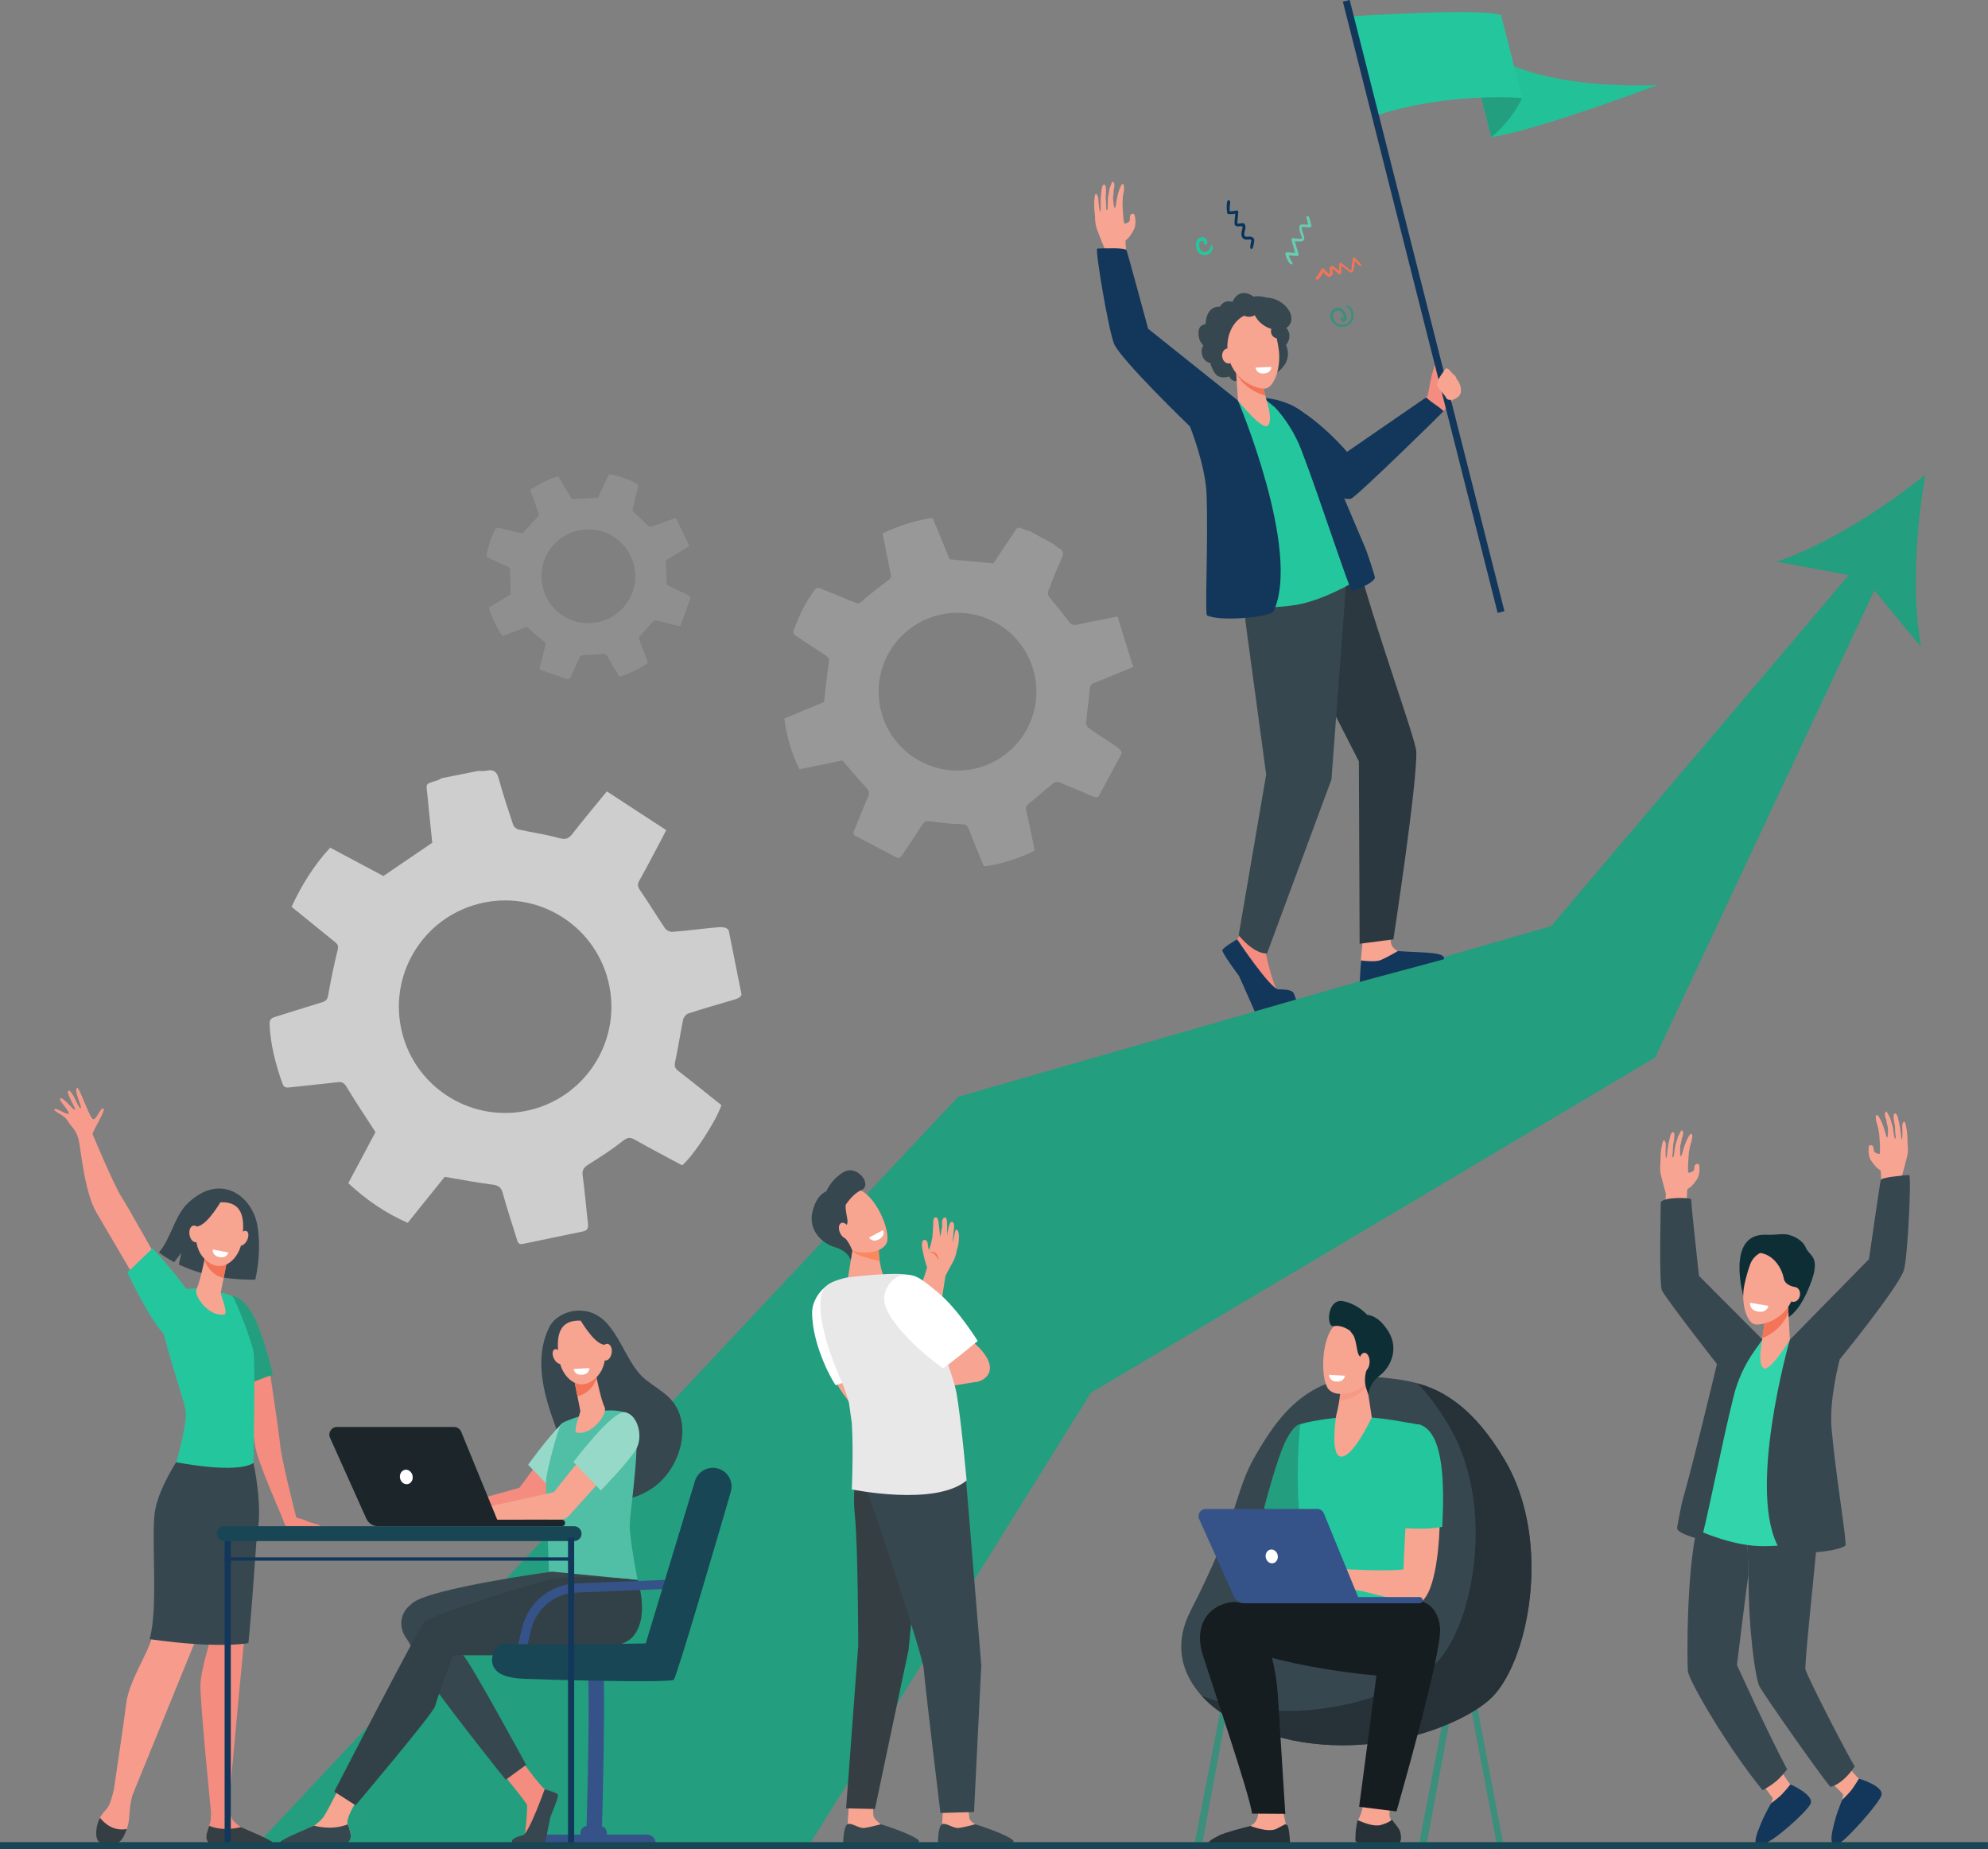 <svg width="1946" height="1810" viewBox="0 0 1946 1810" fill="none" xmlns="http://www.w3.org/2000/svg">
<rect x="0" y="0" width="1946" height="1810" fill="#808080" stroke="none"/>
<g clip-path="url(#clip0_2_590)">
<path d="M1884.77 464.42C1844.21 497.39 1786.58 533.98 1739.12 549.73L1809.63 563.01L1518.37 906.46L937.85 1073.53L250.86 1806.17L792.02 1805.98L1067.76 1363.28L1620.2 1035.06L1834.75 577.84L1880.46 633.17C1871.32 584.01 1875.51 515.87 1884.76 464.42H1884.77Z" fill="#239E7F"/>
<path d="M158.09 1240.02C158.09 1240.02 126.63 1183.62 118.97 1171.63C111.31 1159.64 91.37 1112 90.66 1110.12C89.95 1108.24 104.39 1085.7 101.17 1084.93C97.95 1084.16 94.38 1096.82 90.94 1095.3C87.5 1093.79 77.45 1063.32 75.49 1064.83C71.82 1067.66 80.91 1083.73 78.95 1084.75C76.99 1085.76 71.07 1067.06 67.23 1067.61C63.39 1068.16 74.53 1084.75 73.46 1086.21C72.39 1087.67 60.82 1072.05 58.73 1075.38C57.59 1077.19 69.37 1089.02 67.1 1090.13C64.84 1091.24 54.37 1083.6 53.26 1085.8C52.15 1088 62.95 1091.02 66.17 1096.96C69.4 1102.9 74.89 1105.47 77.18 1116.46C79.47 1127.45 82.87 1167.25 94.57 1187.11C106.26 1206.96 131.98 1250.91 131.98 1250.91L158.09 1240.02V1240.02Z" fill="#F79C8D"/>
<path d="M149.38 1221.74C149.38 1221.74 184.18 1259.25 189.36 1274.37C194.54 1289.49 184.32 1311.11 170.2 1312.06C156.09 1313 124.68 1245.48 124.68 1245.48L149.37 1221.74H149.38Z" fill="#24C79D"/>
<path d="M313.31 1493.31C310.78 1491.19 307.71 1492.15 298.92 1488.09C297.22 1487.3 292.74 1486.05 290.73 1485.65C290.35 1485.57 290.06 1485.29 289.96 1484.92C287.29 1474.81 275.58 1428.05 274.29 1414.57C272.98 1400.78 264.08 1342.33 262.73 1333.44C262.64 1332.84 262.04 1332.45 261.45 1332.61L235.9 1339.73C235.38 1339.88 235.06 1340.4 235.18 1340.94C236.76 1347.91 246.58 1391.65 249.46 1413.79C251.76 1431.44 278.05 1488.06 278.58 1491.68V1491.78C278.75 1492.87 279.69 1493.68 280.79 1493.68C287.28 1493.68 308.07 1493.68 309.26 1493.68C310.34 1493.68 314.1 1493.97 313.31 1493.31V1493.31Z" fill="#F48C7F"/>
<path d="M256.43 1308.21C242.84 1266.97 227.63 1268.73 227.63 1268.73L239.39 1355.43C247.78 1353.14 258.72 1348.03 267.1 1345.66C264.32 1332.62 259.78 1318.37 256.43 1308.22V1308.21Z" fill="#239E7F"/>
<path d="M252.21 1200.98C248.05 1173.86 223.51 1154.36 197.85 1167.52C192.08 1170.48 184.27 1176.48 180.28 1181.6C169.5 1195.43 166.75 1212.51 155.62 1225.94C159.71 1229.04 164.65 1232.29 170.54 1235.42L177.47 1226.18L175.08 1237.71C192.31 1245.95 216.64 1252.76 249.91 1252.56C254.09 1233.72 254.42 1215.44 252.2 1200.97L252.21 1200.98Z" fill="#37474F"/>
<path d="M260.21 1802.15C256.29 1799.26 253.13 1797.36 240.62 1791.29C239.8 1790.89 236.83 1789 235.76 1788.35C233.04 1786.69 230.32 1784.07 227.97 1781.45C225.73 1778.95 224.66 1770.93 224.16 1764.54C225.45 1750.26 246.13 1521.3 250.5 1496.52C255 1470.94 248.14 1431.91 248.14 1431.91L232.17 1425.89L201.85 1530.97L204.24 1610.95C204.24 1610.95 197.11 1634 196.21 1647.78C195.31 1661.56 206.51 1773.39 206.51 1773.39C206.51 1777.39 206.35 1781.01 205.91 1783.26C205.09 1787.44 200.51 1796.05 202.61 1799.99C204.71 1803.93 207.11 1804.91 207.11 1804.91L261.59 1805.79C264.56 1805.84 262.6 1803.92 260.2 1802.16L260.21 1802.15Z" fill="#F48C7F"/>
<path d="M177.53 1423.69C177.53 1423.69 158.61 1452.23 154.11 1475.84C149.61 1499.46 157.42 1572.04 148.75 1602.99C144.06 1619.74 126.28 1645.62 123.58 1667.27C120.88 1688.92 111.48 1751.4 111.48 1751.4C110.06 1757.96 107.83 1766.07 104.94 1769.85C103.17 1772.16 99.94 1775.08 97.81 1779.25C94.51 1785.75 96.33 1795.42 98.77 1800.74C100.02 1803.47 98.68 1803.47 101.53 1804.35C109.97 1806.96 118.94 1802.56 122.54 1794.47C124.55 1789.95 126.31 1783.91 126.66 1776.31C127.03 1768.25 128.3 1761.85 129.64 1757.11L190.11 1608.78L233.89 1480.77L245.1 1414.84L177.54 1423.7L177.53 1423.69Z" fill="#F79C8D"/>
<path d="M124.17 1790.2C111.08 1792.59 102.38 1784.92 97.84 1779.17C94.51 1785.68 92.89 1795.39 95.34 1800.73C97.49 1805.44 103.79 1805.3 108.75 1805.49C113.99 1805.69 118.05 1802.77 120.65 1798.19C121.86 1796.05 123.12 1793.39 124.17 1790.19V1790.2Z" fill="#353E43"/>
<path d="M235.76 1788.34C221.35 1792.04 210.7 1789.53 204.75 1787.12C203.21 1791.48 201.18 1796.96 202.26 1800.12C203.58 1803.99 205.47 1804.86 207.13 1804.9C220.29 1805.25 255.33 1805.72 265.37 1805.85C266.77 1805.87 267.54 1804.23 266.64 1803.15C264.15 1800.17 236.84 1789 235.77 1788.34H235.76Z" fill="#353E43"/>
<path d="M189.8 1609.06C190.93 1609.14 192.07 1609.21 193.21 1609.28C193.27 1609.28 193.33 1609.28 193.39 1609.29C194.51 1609.36 195.64 1609.42 196.77 1609.48C196.84 1609.48 196.91 1609.48 196.98 1609.49C198.11 1609.55 199.25 1609.6 200.39 1609.65C200.45 1609.65 200.51 1609.65 200.56 1609.65C201.72 1609.7 202.88 1609.74 204.04 1609.78C216.95 1610.2 232.9 1610.04 243.14 1608.3C248.36 1556.07 250.3 1508.4 252.23 1497.85C256.91 1472.26 248.15 1431.88 248.15 1431.88L243.97 1431.13L246.61 1416.18L176.36 1425.04C176.36 1425.04 156.69 1453.58 152.01 1477.19C147.33 1500.81 155.45 1573.39 146.44 1604.34C146.44 1604.34 166.5 1607.46 189.82 1609.05L189.8 1609.06Z" fill="#37474F"/>
<path d="M192.85 1261.32C192.85 1261.32 167.8 1259.72 157.89 1270.55C147.98 1281.37 179.87 1367 181.67 1380.78C183.47 1394.56 172.49 1431.19 172.49 1431.19C172.49 1431.19 231.33 1443.06 248.14 1431.9C248.14 1431.9 249.94 1332.83 248.14 1322.99C246.34 1313.15 231.32 1273.13 227.72 1269.19C224.12 1265.25 192.84 1261.32 192.84 1261.32H192.85Z" fill="#24C79D"/>
<path d="M201.18 1227.78C201.18 1227.78 201.05 1228.52 200.82 1229.78C199.7 1235.82 195.4 1255.84 192.5 1261.34C188.99 1267.99 204.52 1289.21 219.47 1286.62C223.92 1285.85 215.71 1267.13 216.1 1265.15C216.86 1261.35 217.88 1256.17 218.93 1250.86C219.52 1247.86 220.12 1244.83 220.68 1241.97C222.28 1233.86 223.58 1227.22 223.58 1227.22L201.18 1227.78V1227.78Z" fill="#F7A491"/>
<path d="M200.82 1229.78C201.05 1228.52 201.18 1227.78 201.18 1227.78L223.58 1227.22C223.58 1227.22 222.28 1233.85 220.68 1241.97C220.12 1244.81 219.53 1247.83 218.94 1250.81C215.48 1250.3 211.87 1248.61 208.25 1245.44C204.3 1241.98 201.71 1237.81 200.15 1233.36C200.43 1231.94 200.66 1230.72 200.83 1229.78H200.82Z" fill="#F47458"/>
<path d="M216.26 1176.75C216.26 1176.75 205.7 1175.53 199.09 1184.11C192.47 1192.69 185.34 1219.22 201.78 1233.64C218.22 1248.06 234.46 1231.74 236.87 1214.43C239.28 1197.12 240.21 1176.13 216.27 1176.76L216.26 1176.75Z" fill="#F7A491"/>
<path d="M241.73 1214.17C239.77 1217.99 236.47 1220.11 234.37 1218.9C232.27 1217.69 232.16 1213.61 234.12 1209.78C236.08 1205.96 239.38 1203.84 241.48 1205.05C243.58 1206.26 243.69 1210.34 241.73 1214.17Z" fill="#F7A491"/>
<path d="M217.44 1173.92C217.44 1173.92 203.34 1199.15 193.25 1200.31C183.16 1201.48 181.84 1214.88 181.84 1214.88C181.84 1214.88 185.45 1183.99 195.44 1178.04C205.43 1172.08 217.45 1173.92 217.45 1173.92H217.44Z" fill="#37474F"/>
<path d="M195.89 1206.65C196.71 1211.13 195.06 1215.24 192.2 1215.83C189.34 1216.42 186.36 1213.26 185.54 1208.78C184.72 1204.3 186.37 1200.19 189.23 1199.6C192.09 1199.01 195.07 1202.17 195.89 1206.65Z" fill="#F7A491"/>
<path d="M208.32 1222.92L223.58 1225.92C223.58 1225.92 222.09 1231.65 215.34 1230.52C207.11 1229.15 208.32 1222.92 208.32 1222.92V1222.92Z" fill="white"/>
<path d="M1465.62 1807.81L1471.88 1806.63L1444.68 1663.23L1438.42 1664.42L1465.62 1807.81Z" fill="#3C8F7C"/>
<path d="M1176.15 1808.36H1168.62L1196.68 1663.1L1202.93 1664.29L1176.15 1808.36Z" fill="#3C8F7C"/>
<path d="M1395.9 1808.36H1388.38L1416.43 1663.1L1422.68 1664.29L1395.9 1808.36Z" fill="#3C8F7C"/>
<path d="M1244.74 1808.36L1250.85 1808.44L1223.95 1663.75L1217.7 1664.94L1244.74 1808.36Z" fill="#184655"/>
<path d="M1353.05 1348.29C1386.46 1351.87 1429.7 1355.64 1473.11 1429.31C1520.55 1509.82 1495.58 1630.08 1458.13 1663.5C1420.69 1696.92 1298.39 1738.18 1195.58 1676.41C1195.58 1676.41 1133.5 1638.97 1165.36 1576.84C1214.38 1481.23 1207.46 1461.29 1229.38 1423.82C1251.3 1386.35 1282.12 1340.7 1353.05 1348.29V1348.29Z" fill="#37474F"/>
<path d="M1473.11 1429.31C1443.48 1379.03 1413.94 1361.32 1387.54 1353.99C1397.75 1364.56 1408.1 1378.15 1418.46 1395.74C1465.9 1476.25 1440.93 1596.51 1403.48 1629.93C1370.27 1659.57 1270.34 1695.36 1176.44 1660C1186.09 1670.68 1195.58 1676.41 1195.58 1676.41C1298.39 1738.18 1420.68 1696.92 1458.13 1663.5C1495.58 1630.08 1520.55 1509.82 1473.11 1429.31V1429.31Z" fill="#263238"/>
<path d="M1245.78 1470.66L1237.19 1496.43L1263.37 1486.13L1245.78 1470.66Z" fill="#F79C8D"/>
<path d="M1272.76 1393.99C1271.01 1394.06 1266.23 1395.66 1259.24 1408.82C1250.31 1425.64 1237.26 1476.44 1237.26 1476.44L1276.21 1490.9L1281.21 1480.3L1289.45 1398.67C1289.45 1398.67 1273.23 1393.98 1272.75 1394L1272.76 1393.99Z" fill="#239E7F"/>
<path d="M1324.25 1386.67C1313.11 1386.68 1285.55 1389.92 1272.76 1394C1272.76 1394 1263.36 1474.49 1281.22 1535.65C1285.22 1549.34 1277.91 1592.41 1277.91 1592.41L1393.33 1590.89C1393.33 1590.89 1379.66 1486.78 1384.81 1469.96C1389.96 1453.14 1390.08 1394.54 1390.08 1394.54C1390.08 1394.54 1389.29 1394.42 1364.15 1390.09C1352.42 1388.07 1336.14 1386.66 1324.25 1386.68V1386.67Z" fill="#24C79D"/>
<path d="M1337.7 1741.8C1337.7 1741.8 1335.15 1771.17 1330.45 1779.3C1325.76 1787.43 1330.7 1801.26 1330.94 1803.16C1331.18 1805.06 1340.82 1807.77 1356.14 1806.14C1371.46 1804.51 1371.21 1800.99 1369.98 1795.3C1368.75 1789.61 1360.59 1782.29 1360.1 1776.86C1359.61 1771.44 1364.79 1751.92 1364.79 1751.92L1337.69 1741.8H1337.7Z" fill="#F7A491"/>
<path d="M1290.94 1568.17C1290.94 1568.17 1211.27 1563.76 1193.48 1574.5C1175.69 1585.24 1196.7 1607.29 1196.7 1607.29C1196.7 1607.29 1261.56 1635.4 1370.15 1641.64C1395.86 1643.12 1398.08 1574.82 1393.27 1569.17C1388.46 1563.52 1290.94 1568.17 1290.94 1568.17Z" fill="#161D21"/>
<path d="M1358.06 1808.43C1373.84 1806.76 1371.88 1799.03 1370.61 1793.17C1369.81 1789.5 1365.29 1785.17 1362.59 1781.08C1361.18 1782.2 1358.89 1784.18 1352.04 1786.19C1344.93 1788.28 1335.17 1784.14 1328.96 1781.54C1326.75 1789.75 1326.64 1800.23 1326.85 1801.82C1327.1 1803.77 1342.29 1810.1 1358.06 1808.43V1808.43Z" fill="#263238"/>
<path d="M1349.35 1624.97C1346.17 1648.98 1330.41 1768.48 1330.41 1768.48L1366.98 1773C1366.98 1773 1411.95 1617.02 1409.65 1593.16C1407.34 1569.3 1390.51 1567.29 1390.51 1567.29C1390.51 1567.29 1357.78 1561.42 1349.36 1624.97H1349.35Z" fill="#161D21"/>
<path d="M1391.34 1403.49C1380.55 1399.46 1375.27 1496.36 1373.81 1536.24C1354.7 1538.07 1321.39 1536.25 1313.1 1535.63C1309.2 1535.34 1300.21 1532.05 1296.33 1531.55C1292.35 1531.03 1288.75 1530.76 1286.8 1531.1C1286.08 1531.22 1266.16 1539.34 1264.46 1541.12C1262.35 1543.33 1256.63 1548.9 1257.6 1551.31C1258.56 1553.72 1268.59 1544.6 1268.59 1544.6L1273.49 1541.86C1267.39 1547.8 1255.76 1555.62 1257.44 1558.46C1259.07 1561.24 1269.57 1553.3 1277.04 1547.89C1270.63 1553.66 1262.66 1564 1264.49 1565.61C1266.14 1567.06 1275.2 1555.1 1284.89 1551.65C1288.48 1550.37 1292.06 1553.91 1294.88 1554.34C1296.96 1554.65 1300.16 1555.32 1302.2 1554.75L1312.69 1551.79C1316.26 1552.11 1316.35 1554.22 1319.96 1554.98C1324.15 1555.87 1331.02 1556.8 1336.35 1558.1C1367.07 1565.58 1377.31 1569.05 1386.72 1569.05C1415.21 1569.03 1416.86 1413.02 1391.35 1403.49H1391.34Z" fill="#F7A491"/>
<path d="M1411.82 1494.46C1413.84 1453.6 1413.55 1403.25 1390.57 1394.66C1381.5 1391.27 1365.52 1411.65 1368.39 1495.29C1380.66 1496.3 1398.67 1497.11 1411.82 1494.46Z" fill="#24C79D"/>
<path d="M1230.76 1766.93C1230.76 1766.93 1233.95 1777.13 1228.24 1783.87C1222.53 1790.61 1198.78 1797.23 1195.67 1800.88C1192.55 1804.53 1192.79 1807.64 1192.79 1807.64L1259.43 1805.81L1258.7 1785.75L1255.63 1771.34L1230.76 1766.93V1766.93Z" fill="#F7A491"/>
<path d="M1224.1 1787.23C1224.1 1787.23 1241.22 1794.13 1249.49 1790.05C1257.76 1785.96 1257.51 1784.83 1259.9 1786.35C1262.29 1787.87 1263.15 1808.37 1263.15 1808.37L1188.22 1808.87C1183.01 1808.75 1180.37 1804.92 1184.61 1801.65C1187.51 1799.4 1190.87 1797.9 1192.78 1796.81C1198.64 1793.46 1224.1 1787.23 1224.1 1787.23V1787.23Z" fill="#263238"/>
<path d="M1233.29 1586.99C1228.14 1576.19 1216.43 1562.12 1195.82 1570.6C1176.16 1578.68 1170.89 1598.53 1177.09 1618.86C1183.29 1639.19 1224.12 1758.71 1225.55 1775.14L1258.15 1775.36C1258.15 1775.36 1252.23 1680.72 1250.77 1657.85C1249.37 1635.84 1242.21 1605.69 1233.3 1586.99H1233.29Z" fill="#161D21"/>
<path d="M1180.37 1476.91H1289.34C1292.22 1476.91 1294.82 1478.65 1295.91 1481.32L1329.46 1563.16H1389.54C1391.22 1563.16 1392.58 1564.52 1392.58 1566.2C1392.58 1567.88 1391.22 1569.24 1389.54 1569.24H1218.55C1213.85 1569.24 1209.59 1566.48 1207.66 1562.19L1173.87 1486.93C1171.76 1482.23 1175.2 1476.91 1180.35 1476.91H1180.37Z" fill="#355389"/>
<path d="M1239.04 1524.56C1239.78 1528.24 1242.98 1530.69 1246.2 1530.05C1249.42 1529.41 1251.43 1525.9 1250.7 1522.23C1249.97 1518.56 1246.76 1516.1 1243.54 1516.74C1240.32 1517.38 1238.31 1520.89 1239.04 1524.56Z" fill="white"/>
<path d="M1337.49 1352.17L1342.82 1387.31C1342.82 1387.31 1323.35 1429.15 1311.72 1425.52C1301.97 1422.48 1307.97 1385.45 1307.97 1385.45C1307.97 1385.45 1313.29 1365.57 1311.69 1355.62C1310.1 1345.67 1337.48 1352.16 1337.48 1352.16L1337.49 1352.17Z" fill="#F7A491"/>
<path opacity="0.2" d="M1311.7 1355.62C1310.11 1345.67 1337.49 1352.16 1337.49 1352.16L1337.93 1355.07C1337.13 1357.02 1336.15 1358.69 1334.96 1359.97C1328.84 1366.55 1319.28 1370.51 1311.01 1370.81C1311.84 1365.44 1312.35 1359.69 1311.69 1355.62H1311.7Z" fill="#F47458"/>
<path d="M1341.99 1302.45C1342.76 1302.17 1348.19 1342.47 1337.89 1353.57C1327.58 1364.66 1307.5 1368.29 1300.3 1359.55C1292.33 1349.89 1292.73 1306.57 1308.76 1295.16C1324.78 1283.75 1341.99 1302.45 1341.99 1302.45V1302.45Z" fill="#F7A491"/>
<path d="M1314.86 1273.6C1327.24 1276.13 1335.27 1283.69 1338.21 1286.92C1343.83 1287.58 1351.48 1290.69 1359.37 1303.76C1369.08 1319.83 1361.91 1337.63 1350.61 1346.37C1339.31 1355.11 1339.47 1365.19 1339.47 1365.19L1337.68 1359.97C1336.36 1356.02 1335.82 1351.82 1336.26 1347.68C1336.52 1345.19 1337.06 1342.5 1338.09 1340.29C1340.81 1334.46 1332.25 1330.58 1329.85 1325.73C1328 1321.99 1327.91 1313.44 1325 1307.27L1321.52 1302.55C1321.52 1302.55 1313.5 1296.31 1305.66 1298.07C1297.82 1299.83 1298.95 1270.36 1314.84 1273.6H1314.86Z" fill="#0E2E35"/>
<path d="M1330.39 1332.9C1330.31 1337.82 1332.54 1341.84 1335.38 1341.89C1338.22 1341.94 1340.59 1337.99 1340.67 1333.07C1340.75 1328.15 1338.52 1324.13 1335.68 1324.08C1332.84 1324.03 1330.47 1327.98 1330.39 1332.9Z" fill="#F7A491"/>
<path d="M1316.47 1346.53L1300.94 1345.73C1300.94 1345.73 1300.99 1351.65 1307.81 1352.2C1316.13 1352.87 1316.47 1346.53 1316.47 1346.53Z" fill="white"/>
<path d="M1625.95 1150.62C1627.65 1157.58 1630.7 1168.59 1630.7 1168.59C1630.46 1171.62 1629.56 1184.21 1628.5 1199.64L1651.18 1190.56C1651.18 1190.56 1650.91 1165.41 1651.92 1163.87C1652.78 1162.57 1654.21 1164.19 1661.17 1154.24C1663.18 1151.37 1663.55 1146.24 1663.55 1146.24C1663.55 1146.24 1663.96 1139.92 1662.55 1139.34C1661.13 1138.75 1659.51 1139.69 1658.99 1140.79C1658.48 1141.88 1658.61 1144.42 1658.1 1145.52C1657.59 1146.61 1654.3 1147.93 1652.92 1147.86C1651.54 1147.79 1653.09 1129.18 1653.09 1129.18C1653.09 1129.18 1653.86 1123.9 1654.25 1122.17C1654.58 1120.7 1655.92 1116.38 1655.92 1116.38C1655.92 1116.38 1657.49 1110.11 1655.55 1109.64C1654.4 1109.36 1651.48 1114.45 1649.48 1119.85C1647.32 1125.67 1646.1 1131.84 1645.48 1131.75C1644.03 1131.56 1644.8 1121.35 1644.8 1121.35C1644.8 1121.35 1646.24 1116.67 1646.21 1114.47C1647.57 1111.77 1648.48 1106.75 1646.08 1106.34C1645.64 1106.26 1642.47 1112.63 1642.47 1112.63C1642.47 1112.63 1641.23 1117.12 1640.5 1119.21C1639.22 1122.91 1639.03 1128.75 1638.36 1131.32C1637.81 1133.46 1637.3 1132.58 1637.07 1132.67C1636.89 1132.74 1637.2 1129.79 1637.56 1125.72C1637.74 1123.68 1637.5 1121.32 1638.07 1118.99C1638.6 1116.83 1638.9 1113.75 1639.04 1111.88C1639.43 1106.6 1636.1 1107.14 1634.95 1111.97C1634.51 1113.81 1634.05 1115.81 1633.59 1117.85C1631.8 1125.76 1631.85 1133.39 1631 1133.45C1629.89 1133.53 1630.62 1119.65 1630.62 1119.65C1630.62 1119.65 1628.92 1111.97 1627.23 1119.1C1625.27 1127.38 1625.48 1134.12 1625.5 1134.42C1625.68 1136.44 1624.22 1143.66 1625.91 1150.63L1625.95 1150.62Z" fill="#F8A492"/>
<path d="M1866.72 1132.28C1865.02 1139.24 1861.97 1150.25 1861.97 1150.25C1862.21 1153.28 1863.11 1165.87 1864.17 1181.3L1841.49 1172.22C1841.49 1172.22 1841.76 1147.07 1840.75 1145.53C1839.89 1144.23 1838.46 1145.85 1831.5 1135.9C1829.49 1133.03 1829.12 1127.9 1829.12 1127.9C1829.12 1127.9 1828.71 1121.58 1830.12 1121C1831.54 1120.41 1833.17 1121.35 1833.68 1122.45C1834.19 1123.54 1834.06 1126.08 1834.57 1127.17C1835.08 1128.26 1838.36 1129.58 1839.75 1129.51C1841.13 1129.44 1839.58 1110.83 1839.58 1110.83C1839.58 1110.83 1838.81 1105.55 1838.42 1103.82C1838.09 1102.35 1836.75 1098.03 1836.75 1098.03C1836.75 1098.03 1835.18 1091.77 1837.12 1091.29C1838.27 1091.01 1841.19 1096.1 1843.19 1101.5C1845.35 1107.32 1846.57 1113.49 1847.19 1113.4C1848.64 1113.21 1847.87 1103 1847.87 1103C1847.87 1103 1846.43 1098.32 1846.46 1096.12C1845.1 1093.42 1844.19 1088.4 1846.59 1087.99C1847.03 1087.91 1850.2 1094.28 1850.2 1094.28C1850.2 1094.28 1851.44 1098.77 1852.17 1100.86C1853.45 1104.56 1853.64 1110.4 1854.31 1112.97C1854.86 1115.11 1855.37 1114.23 1855.6 1114.32C1855.78 1114.39 1855.47 1111.44 1855.11 1107.37C1854.93 1105.32 1855.17 1102.97 1854.6 1100.64C1854.07 1098.48 1853.77 1095.4 1853.63 1093.53C1853.24 1088.25 1856.56 1088.79 1857.71 1093.62C1858.15 1095.46 1858.61 1097.46 1859.07 1099.5C1860.86 1107.41 1860.81 1115.04 1861.66 1115.1C1862.77 1115.18 1862.04 1101.3 1862.04 1101.3C1862.04 1101.3 1863.74 1093.62 1865.43 1100.75C1867.39 1109.02 1867.18 1115.77 1867.16 1116.07C1866.98 1118.09 1868.44 1125.31 1866.75 1132.28H1866.72Z" fill="#F8A492"/>
<path d="M1804.67 1723.96C1804.67 1723.96 1817.25 1739.55 1820.38 1741.47C1823.51 1743.39 1818.98 1766.05 1810.45 1767.53C1805.64 1768.37 1802.97 1763.07 1802.97 1763.07L1804.35 1756.54L1786.38 1738.03L1804.67 1723.95V1723.96Z" fill="#F7A491"/>
<path d="M1739.87 1727.82C1739.87 1727.82 1750.35 1744.89 1753.22 1747.2C1756.08 1749.5 1748.69 1771.4 1740.04 1771.78C1735.16 1772 1733.19 1766.4 1733.19 1766.4L1735.39 1760.1L1719.93 1739.44L1739.87 1727.82Z" fill="#F7A491"/>
<path d="M1752.59 1746.52C1752.59 1746.52 1746.57 1754.2 1743.28 1757.25C1739.04 1761.2 1733.61 1765.05 1733.61 1765.05C1733.61 1765.05 1727.46 1776.21 1725.78 1780.11C1722.04 1788.78 1717.83 1798.45 1718.44 1803.3C1718.64 1804.86 1722.14 1806.51 1725.06 1805.61C1737.21 1801.87 1768.27 1773.46 1772.2 1765.83C1776.72 1757.03 1752.6 1746.51 1752.6 1746.51L1752.59 1746.52Z" fill="#13375B"/>
<path d="M1663.92 1486.48C1665.05 1483.32 1666.13 1480.4 1667.18 1477.65C1680.1 1480.47 1694.7 1483.57 1709.71 1486.77L1711.54 1541.8C1711.54 1537.55 1700.25 1629.58 1700.25 1629.58C1700.25 1629.58 1729.42 1694.17 1749.38 1731.82C1741.19 1742.04 1737.35 1745.33 1725.49 1752.3C1694.51 1715.17 1653.98 1647.22 1652.29 1635.92C1651.32 1629.42 1650.45 1524.37 1663.92 1486.47V1486.48Z" fill="#37474F"/>
<path d="M1779.25 1502.39C1775.3 1545.27 1766.52 1627.25 1767.26 1633.85C1769.46 1642.07 1808.51 1717.93 1815.54 1728.97C1809.96 1737.37 1801.32 1746.46 1792.03 1748.97C1790.2 1749.47 1725.76 1657.76 1722.24 1650.48C1718.27 1642.25 1711.65 1597.37 1711.53 1541.8L1709.7 1486.77C1734.71 1492.1 1757.72 1497.33 1779.25 1502.39Z" fill="#37474F"/>
<path d="M1697.1 1306.92L1726.55 1310.96C1726.55 1310.96 1750.1 1311.39 1753.02 1311.39C1755.94 1311.39 1774.49 1418.96 1779.84 1459.38C1785.19 1499.81 1781.05 1506.96 1781.05 1506.96C1781.05 1506.96 1743.71 1515.36 1716.09 1512.91C1687.37 1510.36 1655.05 1494.86 1655.05 1494.86C1655.05 1494.86 1679.6 1417.18 1684.47 1392.92C1689.34 1368.66 1697.1 1306.92 1697.1 1306.92V1306.92Z" fill="#32D5AB"/>
<path d="M1625.7 1176.8C1625.7 1176.8 1623.81 1256.89 1626.83 1263.01C1631.22 1271.92 1680.67 1335.11 1680.67 1335.11C1680.67 1335.11 1657.05 1433.96 1647.12 1468.09C1646.12 1471.53 1641.69 1493.73 1641.69 1495.9C1641.69 1500.7 1662.58 1506.79 1665.07 1506.43C1667.29 1506.11 1685.52 1412.08 1697.16 1366.07C1701.1 1350.48 1707.87 1335.75 1717.12 1322.6L1725.21 1311.1L1663.09 1248.84C1663.09 1248.84 1655.43 1179.54 1655.43 1173.79C1655.43 1172.28 1628.7 1171.16 1625.69 1176.8H1625.7Z" fill="#37474F"/>
<path d="M1752.01 1311.4L1829.47 1232.47C1829.47 1232.47 1840.26 1157.83 1841.03 1155.02C1841.78 1152.26 1861.02 1150.77 1868.77 1150.01C1871.26 1149.77 1867.47 1229.51 1863.76 1242.87C1859.38 1258.66 1800.83 1330.6 1800.83 1330.6C1800.83 1330.6 1790.34 1369.57 1792.86 1398.15C1797.06 1445.62 1808.37 1510.93 1806.35 1512.97C1793.76 1520.9 1745.45 1521.75 1742.39 1516.82C1708.62 1462.43 1752.01 1311.38 1752.01 1311.38V1311.4Z" fill="#37474F"/>
<path d="M1819.67 1740.89C1819.67 1740.89 1814.68 1749.27 1811.81 1752.73C1808.11 1757.18 1803.21 1761.7 1803.21 1761.7C1803.21 1761.7 1798.54 1773.56 1797.37 1777.64C1794.77 1786.72 1791.82 1797.68 1793.05 1802.42C1793.44 1803.94 1796.79 1806.85 1799.55 1805.05C1810.2 1798.11 1838.67 1765.62 1841.58 1757.56C1844.94 1748.26 1819.67 1740.9 1819.67 1740.9V1740.89Z" fill="#13375B"/>
<path d="M1728.72 1208.56C1732.01 1208.68 1735.31 1208.65 1738.6 1208.36C1742.31 1208.03 1747.05 1207.79 1749.77 1208.36C1755.5 1209.57 1764.59 1213.63 1767.62 1221.14C1771.4 1230.49 1784.91 1229.1 1768.9 1264.58C1750.78 1304.74 1729.61 1291.59 1729.32 1290.69C1729.03 1289.78 1718.85 1256.67 1718.85 1256.67C1718.85 1256.67 1706.18 1269.23 1706.39 1268.67C1706.59 1268.13 1689.14 1207.12 1728.72 1208.55V1208.56Z" fill="#0E2E35"/>
<path d="M1726.95 1296.38L1724.84 1312.09C1724.84 1312.09 1720.11 1334.73 1726.19 1339.09C1732.27 1343.45 1752.06 1311.44 1752.06 1311.44L1749.97 1271.63L1726.95 1296.38Z" fill="#F7A491"/>
<path d="M1750.64 1284.54C1745.62 1298.12 1733.65 1306.47 1725.15 1309.71L1726.94 1296.39L1749.96 1271.64L1750.63 1284.54H1750.64Z" fill="#F47458"/>
<path d="M1743.09 1226.61C1731.76 1220.11 1717.29 1225.73 1713.03 1237.91C1711.18 1243.21 1709.14 1249.92 1707.57 1257.39C1703.79 1275.35 1709.72 1294.66 1717.88 1296.22C1726.04 1297.78 1750.82 1290.41 1756.55 1264.98C1760.08 1249.28 1754.97 1233.43 1743.09 1226.61Z" fill="#F7A491"/>
<path d="M1750.15 1265.85C1749.39 1269.83 1751.4 1273.55 1754.64 1274.17C1757.88 1274.79 1761.13 1272.07 1761.89 1268.09C1762.65 1264.11 1760.64 1260.39 1757.4 1259.77C1754.16 1259.15 1750.91 1261.87 1750.15 1265.85Z" fill="#F7A491"/>
<path d="M1757.4 1259.77C1757.4 1259.77 1747.28 1258.58 1746.09 1251.33C1744.9 1244.08 1737.47 1226.6 1719.84 1226.03C1702.22 1225.46 1738.47 1218.27 1739.72 1218.74C1740.97 1219.21 1756 1224.76 1756 1224.76C1756 1224.76 1763.97 1238.63 1763.99 1239.83C1764.01 1241.03 1763.05 1253.67 1763.05 1253.67L1757.41 1259.77H1757.4Z" fill="#0E2E35"/>
<path d="M1731.09 1278.21L1713.03 1275.07C1713.03 1275.07 1712.24 1282.02 1720.14 1283.63C1729.77 1285.59 1731.08 1278.21 1731.08 1278.21H1731.09Z" fill="white"/>
<path d="M818.35 1351.72C819.03 1354.07 819.42 1354.84 820.29 1356.42C825.87 1366.58 838.83 1381.09 838.83 1381.09L848.85 1358.51C848.85 1358.51 847.22 1351.42 844.38 1341.28C834.7 1343.81 825.48 1345.27 818.35 1351.72V1351.72Z" fill="#F8A492"/>
<path d="M875.81 1332.14C875.81 1332.14 819.91 1356.21 818.1 1355.75C816.94 1355.45 795.17 1319.02 794.94 1284.76C794.83 1268.94 811.27 1249.9 829.6 1253.67C838.83 1255.57 838.69 1258.13 852.34 1277.98C866 1297.82 875.81 1332.14 875.81 1332.14Z" fill="white"/>
<path d="M923.53 1763.73C923.53 1763.73 922.2 1785.68 922.2 1785.73C921.71 1788.52 919.79 1795.4 919.79 1797.94C919.79 1807.46 964.99 1789.86 954.86 1785.64C953.94 1785.26 949.14 1782.37 948.84 1779.13C948.38 1774.14 947.2 1764.04 947.2 1764.04L923.54 1763.73H923.53Z" fill="#F7A491"/>
<path d="M954.75 1785.55C954.75 1785.55 944.14 1788.46 938.7 1789.19C933.26 1789.92 926.1 1783.79 922.25 1785.44C918.02 1787.26 918.18 1803.67 918.18 1803.67C918.18 1803.67 975.09 1808.34 991.09 1803.51C997.43 1801.6 976.43 1792.33 954.74 1785.55H954.75Z" fill="#37474F"/>
<path d="M831.06 1763.73C831.06 1763.73 829.73 1785.68 829.73 1785.73C829.24 1788.52 827.32 1795.4 827.32 1797.94C827.32 1807.46 872.52 1789.86 862.39 1785.64C861.47 1785.26 855.24 1780.21 854.94 1776.98C854.48 1771.99 854.72 1764.04 854.72 1764.04L831.06 1763.73Z" fill="#F7A491"/>
<path d="M862.28 1785.55C862.28 1785.55 851.67 1788.46 846.23 1789.19C840.79 1789.92 833.63 1783.79 829.78 1785.44C825.55 1787.26 825.38 1803.67 825.38 1803.67C825.38 1803.67 882.55 1809.11 898.63 1803.51C904.87 1801.33 883.97 1792.33 862.28 1785.55Z" fill="#37474F"/>
<path d="M844.88 1363.89L884.69 1308.12C884.86 1307.63 885.22 1306.63 885.77 1305.11C887.78 1299.58 891.95 1288.06 895.58 1276.6L895.62 1276.48C896.76 1272.48 899.18 1265.49 901.52 1258.73C904.12 1251.22 907.35 1241.9 907.46 1240.31C907.36 1240.04 907.17 1239.55 906.92 1238.9C905.46 1235.11 903.49 1226.09 902.79 1222.16C902.35 1219.66 901.9 1213.59 904.87 1213.59C909.54 1213.59 907.31 1219.66 909.47 1223.44C910.26 1220.91 911.86 1215.89 912.71 1210.8L913.49 1198.94C913.64 1198.05 912.69 1191.5 915.96 1191.5H916.12C919.06 1191.72 919 1198.67 920.22 1210.44C920.61 1209.09 920.99 1207.45 921.29 1205.95C921.26 1205.15 921.84 1201.61 922.29 1199.74C921.7 1196.46 922.04 1191.29 925.53 1191.78C927.28 1192.03 927.13 1199.24 927.13 1199.24C927.11 1200.23 927.01 1207.86 927.06 1209.36C927.42 1206.8 928.82 1195.88 931.56 1195.88C933.83 1195.88 934.01 1198.82 933.97 1201.14C933.94 1202.52 932.52 1214.34 932.44 1215.72C933.51 1213.93 934.78 1203.5 935.84 1203.5C940.27 1203.5 938.67 1218.32 937.04 1222.18C936.89 1222.57 936.72 1223.35 936.54 1224.25C935.99 1226.89 935.06 1231.31 932.74 1235.28C929.96 1240.04 926.12 1247.6 925.54 1248.76C925.11 1251.12 923.78 1259.62 922.1 1270.3C921.38 1274.87 920.6 1279.89 919.78 1285.08H919.74C919.59 1286.2 918.76 1289.77 915.61 1303.18C911.3 1321.53 910.85 1322.32 910.66 1322.66C908.79 1325.97 865.86 1384.26 864.04 1386.74L862.96 1388.2L844.88 1363.86V1363.89Z" fill="#F7A491"/>
<path d="M918.93 1233.82C918.93 1233.82 915.7 1225.56 909.95 1225.54C909.95 1225.54 913.16 1224.38 915.92 1226.56C918.68 1228.74 918.93 1233.82 918.93 1233.82Z" fill="#F47458"/>
<path d="M835.26 1217.85L830.14 1250.26C830.14 1250.26 849.67 1265.94 861.05 1262.63C870.6 1259.85 864.05 1247.37 864.05 1247.37C864.05 1247.37 858.96 1230.07 860.52 1221C862.08 1211.93 835.26 1217.85 835.26 1217.85Z" fill="#F7A491"/>
<path d="M838.94 1227.65C843.83 1229.96 853.51 1233.11 861.04 1233.88C860.32 1229.34 859.91 1224.55 860.52 1221C861.24 1216.81 855.91 1215.82 849.97 1215.97C842.19 1216.64 835.26 1217.85 835.26 1217.85L834.27 1224.08C835.75 1225.64 837.3 1226.88 838.93 1227.65H838.94Z" fill="#FE875E"/>
<path d="M810.62 1180.46C809.81 1180.46 818.34 1216.67 831.53 1222.9C844.72 1229.13 864.4 1225.88 868.09 1216.13C872.17 1205.34 857.28 1168.41 838.72 1163.71C820.16 1159.02 810.62 1180.46 810.62 1180.46V1180.46Z" fill="#F7A491"/>
<path d="M825.88 1147.2C815.34 1153.28 810.51 1162.29 808.88 1165.99C803.93 1168.34 797.95 1173.41 795.08 1187.09C791.55 1203.91 804.11 1216.87 817.42 1220.77C830.73 1224.67 832.79 1233.48 832.79 1233.48L834.3 1224C834.3 1224 831.34 1215.74 826.88 1211.61C822.43 1207.48 828.99 1201.46 829.57 1196.55C830.01 1192.77 827.23 1185.43 827.83 1179.22C827.83 1179.22 835.23 1168.01 842.52 1165.24C854.95 1160.52 839.4 1139.41 825.88 1147.2V1147.2Z" fill="#37474F"/>
<path d="M831.49 1202.85C833.21 1207.03 832.51 1211.18 829.92 1212.12C827.33 1213.06 823.83 1210.43 822.1 1206.25C820.38 1202.07 821.08 1197.92 823.67 1196.98C826.26 1196.04 829.76 1198.67 831.49 1202.85Z" fill="#F7A491"/>
<path d="M880.63 1364.79L957.42 1352.27C957.42 1352.27 948.68 1330.27 945.56 1330.27C942.44 1330.27 887.49 1354.26 887.49 1354.26L883.12 1363.04L880.62 1364.79H880.63Z" fill="#F8A492"/>
<path d="M841.3 1417.44C841.3 1417.44 833.64 1454.47 836.76 1482.56C839.88 1510.64 840.13 1610.39 840.13 1610.39L828.22 1770L856.49 1770.62C856.49 1770.62 890.01 1611.09 889.38 1615.19C888.76 1619.28 900.62 1502.87 900.62 1502.87L860.66 1413.95L841.3 1417.46V1417.44Z" fill="#353E43"/>
<path d="M848.79 1415.68C848.79 1415.68 843.79 1449.03 850.04 1463.65C856.28 1478.27 903.59 1621.78 904.22 1633.48C904.84 1645.18 920.58 1774.51 920.58 1774.51L953.45 1773.59L960.56 1629.8L945.67 1449.09L931.21 1403.4L848.79 1415.69V1415.68Z" fill="#37474F"/>
<path d="M830.14 1250.26C830.14 1250.26 838.24 1255.58 845.8 1254.96C853.36 1254.34 864.05 1247.37 864.05 1247.37L862.56 1242.33C862.56 1242.33 843 1239.48 842.51 1239.79C842.02 1240.1 830.13 1250.26 830.13 1250.26H830.14Z" fill="#F7A491"/>
<path d="M916.52 1329.18C916.52 1329.18 945.57 1356.59 958.68 1351.91C971.79 1347.23 977.22 1331.23 945.23 1307.83C916.6 1286.88 916.53 1329.18 916.53 1329.18H916.52Z" fill="#F8A492"/>
<path d="M936.2 1363.03C931.89 1339.55 900.61 1266.5 898.11 1253.05C896.9 1246.51 880.03 1246.36 863.96 1247.22C846.99 1248.12 830.13 1250.27 830.13 1250.27C830.13 1250.27 815.11 1252.74 808.5 1258.93C801.89 1265.12 800.13 1282.25 809.64 1314.77C817.14 1340.44 826.44 1354.53 831.04 1373.23C831.97 1379.5 832.77 1385.69 833.83 1392.92C835.52 1420.88 833.81 1457.81 833.81 1457.81C833.81 1457.81 915.6 1474.78 946.19 1449.03C946.19 1449.03 940.62 1387.08 936.2 1363.03V1363.03Z" fill="#E8E8E8"/>
<path d="M957.06 1312.55C957.06 1312.55 924.97 1339.04 923.09 1339.04C921.88 1339.04 877.29 1306.24 867 1279.29C861.31 1264.39 873.25 1247.72 886.88 1247.78C896.33 1247.82 900.53 1250.25 919.26 1266.05C937.99 1281.84 957.06 1312.55 957.06 1312.55V1312.55Z" fill="white"/>
<path d="M1089.25 728.31C1081.4 723.01 1073.36 717.99 1065.62 712.54C1064.21 711.54 1062.96 709 1063.12 707.3C1064.14 696.38 1065.78 685.51 1066.73 674.59C1067 671.41 1067.72 669.74 1070.78 668.55C1081.53 664.35 1092.16 659.86 1102.83 655.46C1104.56 654.75 1106.26 653.97 1109.25 652.68C1104.15 636.3 1099.12 620.11 1093.95 603.51C1080.21 606.24 1067.69 608.51 1055.27 611.3C1050.89 612.28 1048.51 611.78 1045.69 607.72C1039.93 599.43 1033.02 591.94 1026.82 583.94C1025.87 582.71 1025.46 580.24 1026.01 578.81C1030.23 567.89 1034.44 556.94 1039.31 546.31C1041.65 541.21 1040.48 538.46 1035.91 536.08C1034.15 535.17 1032.72 533.62 1031.14 532.36C1023.25 528.12 1015.35 523.87 1007.46 519.63C1006.47 519.43 1005.41 519.39 1004.49 519.01C994.86 515.07 996.72 515.15 991.25 523.19C984.59 532.98 978.09 542.89 972.38 551.45C957.63 550.07 943.84 548.78 929.6 547.45C924.21 534.37 918.58 520.69 912.91 506.93C895.53 509.27 879.56 514.74 863.89 522.17C866.6 535.68 869.2 548.85 871.91 562.01C872.4 564.37 872.25 565.8 869.94 567.53C860.88 574.31 851.98 581.32 843.41 588.7C840.94 590.83 839.35 590.84 836.7 589.72C825.74 585.11 814.68 580.76 803.71 576.2C800.98 575.07 799.22 575.15 797.2 577.82C788.14 589.78 781.97 603.16 776.9 617.16C775.9 619.93 777.23 621.13 779.32 622.49C789 628.78 798.53 635.31 808.25 641.53C811.05 643.32 811.91 644.87 811.35 648.49C809.42 661 808.21 673.62 806.61 687.21C794.72 692.11 781.22 697.67 767.73 703.23C770.04 720.94 774.79 737.33 782.63 752.95C797.35 749.92 811.68 746.98 824.65 744.31C832.74 753.64 840.04 762.5 847.88 770.86C850.84 774.02 851.37 776.4 849.64 780.3C845.02 790.69 840.81 801.26 836.54 811.8C835.7 813.88 834.04 816.31 837.29 818.03C850.52 825.01 863.74 832.01 876.97 838.99C879.78 840.47 881.56 839.53 883.26 836.88C889.59 827.02 896.36 817.44 902.52 807.49C904.9 803.65 907.45 803.5 911.44 804.04C921.29 805.36 931.21 806.5 941.12 806.72C945.39 806.82 946.96 807.93 948.4 811.73C953.03 823.94 958.15 835.97 962.98 847.82C973.57 847.82 1002.42 838.78 1012.82 832.32C1010.1 819.32 1007.48 806.15 1004.5 793.06C1003.75 789.79 1004.73 788.38 1007.23 786.41C1015.31 780.05 1022.94 773.12 1030.96 766.68C1032.31 765.6 1035.05 765 1036.59 765.6C1046.37 769.43 1056.02 773.6 1065.67 777.77C1071.06 780.1 1073.23 781.06 1075.3 779.68L1097.89 737.66C1097.94 734.24 1095.6 732.63 1089.25 728.34V728.31ZM1005.29 713.57C985.1 751.13 938.28 765.2 900.72 745.01C863.16 724.81 849.09 678 869.28 640.44C889.47 602.88 936.29 588.81 973.85 609C1011.41 629.19 1025.48 676.01 1005.29 713.57Z" fill="#CECECE" fill-opacity="0.31"/>
<path d="M696.27 908.19C683.57 909.43 670.92 911.11 658.2 912.09C655.88 912.27 652.39 910.69 651.11 908.8C642.79 896.59 635.18 883.9 626.78 871.74C624.34 868.2 623.65 865.86 625.8 862C633.35 848.41 640.54 834.63 647.84 820.91C649.02 818.69 650.13 816.42 652.12 812.51C632.77 799.88 613.64 787.39 594.03 774.59C582.11 789.21 571.06 802.33 560.56 815.87C556.86 820.65 553.95 822.17 547.54 820.37C534.44 816.7 520.84 814.86 507.54 811.88C505.5 811.42 502.95 809.2 502.3 807.24C497.31 792.28 492.28 777.31 488.21 762.08C486.26 754.77 482.69 752.92 475.9 754.38C473.29 754.94 470.48 754.56 467.76 754.61C455.92 756.98 444.08 759.35 432.25 761.71C431.05 762.36 429.92 763.22 428.64 763.62C415.26 767.8 417.26 766.29 418.48 779.33C419.97 795.22 421.72 811.08 423.14 824.86C406.64 836.09 391.22 846.59 375.29 857.42C358.46 848.46 340.88 839.1 323.19 829.68C307.16 847.02 295.27 866.41 285.38 887.57C299.78 899.27 313.8 910.71 327.9 922.05C330.43 924.09 331.51 925.69 330.59 929.48C327 944.29 323.78 959.22 321.22 974.23C320.48 978.56 318.84 979.93 315.13 981.05C299.8 985.67 284.58 990.64 269.27 995.33C265.47 996.49 263.71 998.09 263.9 1002.6C264.76 1022.79 269.84 1041.98 276.59 1060.86C277.93 1064.6 280.34 1064.7 283.68 1064.31C299.13 1062.53 314.62 1061.13 330.06 1059.25C334.51 1058.71 336.72 1059.58 339.25 1063.81C347.98 1078.46 357.56 1092.59 367.55 1108.08C359.41 1123.37 350.17 1140.73 340.93 1158.08C358.52 1174.48 377.52 1187.42 399.08 1196.91C411.77 1181.13 424.12 1165.78 435.3 1151.88C451.71 1154.62 466.89 1157.56 482.2 1159.5C487.99 1160.23 490.57 1162.25 492.12 1167.79C496.24 1182.54 500.94 1197.13 505.56 1211.73C506.47 1214.62 506.83 1218.56 511.68 1217.55C531.41 1213.45 551.14 1209.37 570.86 1205.26C575.05 1204.39 576.08 1201.88 575.58 1197.67C573.7 1182 572.5 1166.25 570.35 1150.62C569.52 1144.59 572.05 1142.24 576.65 1139.38C588.01 1132.3 599.28 1124.96 609.77 1116.69C614.29 1113.12 616.87 1112.94 621.63 1115.64C636.92 1124.34 652.56 1132.44 667.74 1140.6C678.73 1131.51 700.93 1097.36 706.18 1081.73C692.2 1070.57 678.17 1059.14 663.84 1048.11C660.25 1045.35 660.06 1043.06 660.97 1038.86C663.9 1025.32 665.88 1011.58 668.68 998.01C669.15 995.73 671.48 992.76 673.6 992.06C687.04 987.64 700.64 983.69 714.24 979.74C721.84 977.53 724.92 976.67 725.87 973.45L713.27 910.44C710.39 906.84 706.57 907.18 696.3 908.18L696.27 908.19ZM596.45 964.95C607.72 1021.28 571.19 1076.07 514.86 1087.33C458.54 1098.6 403.74 1062.07 392.48 1005.74C381.21 949.42 417.74 894.62 474.07 883.36C530.39 872.09 585.19 908.62 596.45 964.95Z" fill="#CECECE"/>
<path opacity="0.2" d="M669.87 580.68C664.78 578.27 659.61 576.03 654.57 573.52C653.65 573.06 652.69 571.67 652.63 570.66C652.25 564.15 652.25 557.61 651.83 551.1C651.71 549.21 651.98 548.16 653.67 547.19C659.61 543.76 665.46 540.17 671.35 536.64C672.3 536.07 673.24 535.46 674.88 534.43C670.42 525.26 666.02 516.18 661.5 506.88C653.67 509.71 646.5 512.16 639.45 514.91C636.96 515.88 635.52 515.79 633.5 513.66C629.38 509.3 624.64 505.51 620.28 501.36C619.61 500.72 619.15 499.3 619.35 498.41C620.86 491.61 622.35 484.8 624.27 478.11C625.19 474.9 624.26 473.39 621.36 472.4C620.25 472.02 619.27 471.24 618.23 470.64C613.21 468.85 608.19 467.06 603.17 465.27C602.57 465.24 601.94 465.31 601.37 465.17C595.36 463.71 596.45 463.59 593.96 468.81C590.92 475.16 587.98 481.57 585.39 487.11C576.59 487.61 568.37 488.09 559.88 488.57C555.54 481.36 551.01 473.82 546.45 466.24C536.44 469.16 527.54 473.81 518.99 479.57C521.79 487.27 524.5 494.78 527.26 502.28C527.76 503.62 527.8 504.48 526.59 505.7C521.87 510.49 517.26 515.41 512.88 520.52C511.62 521.99 510.68 522.14 509.02 521.72C502.17 519.99 495.27 518.42 488.42 516.71C486.72 516.29 485.69 516.49 484.74 518.24C480.48 526.08 478.04 534.5 476.31 543.18C475.97 544.9 476.86 545.48 478.21 546.1C484.46 548.94 490.65 551.92 496.92 554.72C498.73 555.52 499.37 556.36 499.36 558.53C499.34 566.06 499.76 573.58 500.02 581.72C493.46 585.66 486.03 590.13 478.59 594.6C481.53 604.81 485.78 614.02 491.79 622.51C500.18 619.42 508.34 616.41 515.73 613.68C521.32 618.44 526.4 623 531.76 627.22C533.78 628.81 534.3 630.16 533.63 632.61C531.84 639.13 530.31 645.72 528.74 652.3C528.43 653.6 527.67 655.17 529.73 655.89C538.13 658.82 546.53 661.75 554.93 664.67C556.72 665.29 557.67 664.58 558.44 662.87C561.28 656.51 564.41 650.27 567.14 643.87C568.2 641.4 569.69 641.08 572.08 641.04C577.99 640.94 583.92 640.72 589.77 639.97C592.29 639.65 593.31 640.16 594.5 642.27C598.31 649.04 602.39 655.65 606.29 662.19C612.52 661.24 628.67 653.35 634.21 648.63C631.45 641.23 628.74 633.72 625.81 626.29C625.08 624.43 625.52 623.52 626.82 622.13C631.01 617.67 634.87 612.92 639.02 608.41C639.72 607.65 641.27 607.06 642.23 607.27C648.32 608.65 654.37 610.24 660.41 611.83C663.79 612.72 665.15 613.09 666.24 612.09L675.78 585.37C675.51 583.35 673.98 582.61 669.87 580.66V580.68ZM619.19 579.51C610.67 603.39 584.4 615.84 560.51 607.32C536.63 598.8 524.18 572.52 532.7 548.64C541.22 524.76 567.49 512.31 591.38 520.83C615.26 529.35 627.71 555.62 619.19 579.51Z" fill="#CECECE"/>
<path d="M589.03 1796.49L573.92 1796.43C575.91 1730.49 577.67 1630.35 574.34 1624.73C574.34 1624.75 574.56 1625.09 575.35 1625.49L587.61 1622.29C589.59 1623.29 590.79 1623.89 591.2 1651.93C591.41 1666.36 591.33 1686.29 590.96 1711.16C590.33 1753.5 589.05 1796.07 589.03 1796.49Z" fill="#355389"/>
<path d="M633.31 1795.68H531.36C526.66 1795.68 522.86 1799.49 522.86 1804.18C522.86 1805 523.53 1805.67 524.35 1805.67H640.33C641.15 1805.67 641.82 1805 641.82 1804.18C641.82 1799.48 638.01 1795.68 633.32 1795.68H633.31Z" fill="#355389"/>
<path d="M587.38 1787.3H574.89C571.2 1787.3 568.2 1790.3 568.2 1793.99C568.2 1797.69 571.2 1800.68 574.89 1800.68H587.38C591.07 1800.68 594.07 1797.68 594.07 1793.99C594.07 1790.29 591.07 1787.3 587.38 1787.3Z" fill="#355389"/>
<path d="M225.91 1504.89H219.88V1805.48H225.91V1504.89Z" fill="#13375B"/>
<path d="M529.96 1338.58C529.41 1325.22 531.37 1312.03 537.35 1299.59C542.49 1288.89 555.22 1282.82 566.82 1282.8C603.67 1282.75 608.35 1331.43 631.8 1350.21C638.97 1355.95 646.98 1360.62 653.76 1366.81C678.8 1389.66 667.52 1431.95 644.53 1451.99C628.57 1465.89 603.5 1473.79 583.83 1462.92C573.56 1457.25 565.77 1447.82 560.22 1437.49C552.34 1422.83 547.26 1405.91 541.66 1390.28C535.69 1373.65 530.7 1356.33 529.96 1338.58Z" fill="#37474F"/>
<path d="M428.31 1478.56L508.49 1456.21C508.49 1456.21 525.38 1433.52 547.11 1403.08C554.22 1410.11 558.16 1420.92 565.32 1427.88L512.25 1486.58C510.34 1488.7 507.62 1489.91 504.76 1489.92L431.08 1490.17L405.87 1492.18V1476.04L428.31 1478.56V1478.56Z" fill="#F48C7F"/>
<path d="M543.74 1461.54C543.74 1461.54 571.26 1433.32 578.34 1421.07C585.42 1408.81 573.52 1416.79 561.36 1413.57C556.76 1412.35 557.92 1385.37 549.22 1394.14C534.94 1408.53 516.99 1433.69 516.99 1433.69L543.75 1461.55L543.74 1461.54Z" fill="#96D9C9"/>
<path d="M582.86 1381.75C582.86 1381.75 607.56 1376.87 618.82 1386.29C630.09 1395.71 616.41 1479.41 616.42 1493.29C616.43 1507.17 624.16 1546.37 624.16 1546.37C624.16 1546.37 549.31 1559.47 537.42 1538.64C537.42 1538.64 534.04 1459.27 534.54 1449.29C535.04 1439.31 546.14 1398.49 549.21 1394.12C552.28 1389.75 582.86 1381.74 582.86 1381.74V1381.75Z" fill="#50BFA5"/>
<path d="M583.02 1343.55C583.02 1343.55 583.15 1344.29 583.38 1345.55C584.5 1351.58 588.81 1371.57 591.73 1377.07C595.25 1383.71 579.67 1404.9 564.68 1402.31C560.22 1401.54 568.45 1382.84 568.06 1380.86C567.3 1377.07 566.27 1371.9 565.22 1366.59C564.63 1363.6 564.03 1360.56 563.46 1357.71C561.86 1349.61 560.55 1342.98 560.55 1342.98L583.02 1343.54V1343.55Z" fill="#F7A491"/>
<path d="M583.38 1345.54C583.15 1344.28 583.02 1343.54 583.02 1343.54L560.55 1342.98C560.55 1342.98 561.86 1349.61 563.46 1357.71C564.02 1360.54 564.62 1363.56 565.21 1366.54C568.68 1366.03 572.3 1364.35 575.94 1361.17C579.9 1357.71 582.5 1353.55 584.06 1349.11C583.78 1347.69 583.55 1346.47 583.38 1345.54V1345.54Z" fill="#F47458"/>
<path d="M567.9 1292.59C567.9 1292.59 578.49 1291.37 585.13 1299.94C591.77 1308.51 598.92 1335 582.43 1349.41C565.94 1363.81 549.65 1347.51 547.24 1330.22C544.82 1312.93 543.89 1291.97 567.91 1292.6L567.9 1292.59Z" fill="#F7A491"/>
<path d="M542.35 1329.96C544.32 1333.78 547.62 1335.89 549.73 1334.68C551.84 1333.47 551.95 1329.39 549.98 1325.58C548.01 1321.76 544.71 1319.65 542.6 1320.86C540.49 1322.07 540.38 1326.15 542.35 1329.96Z" fill="#F7A491"/>
<path d="M566.71 1289.76C566.71 1289.76 580.86 1314.95 590.98 1316.12C601.1 1317.29 602.43 1330.67 602.43 1330.67C602.43 1330.67 598.81 1299.82 588.79 1293.87C578.77 1287.92 566.71 1289.76 566.71 1289.76Z" fill="#37474F"/>
<path d="M588.32 1322.45C587.5 1326.92 589.15 1331.03 592.02 1331.61C594.89 1332.2 597.87 1329.05 598.7 1324.57C599.52 1320.1 597.87 1315.99 595 1315.4C592.14 1314.81 589.15 1317.96 588.32 1322.44V1322.45Z" fill="#F7A491"/>
<path d="M493.12 1737.4C493.12 1737.4 515.84 1764.64 515.99 1767.01C516.14 1769.38 515.09 1795.25 512.39 1797.62C509.69 1799.99 501.75 1801.67 504.3 1804.34C506.23 1806.36 521.07 1805.93 530.9 1805.38C533.77 1805.22 537.37 1782.32 538.51 1778.95C540.16 1774.06 544.18 1763.05 542.68 1759.64C541.95 1757.98 538.45 1754.57 533.52 1751.38C528.33 1748.03 508.5 1720.43 508.5 1720.43L493.14 1737.39L493.12 1737.4Z" fill="#F48C7F"/>
<path d="M533.18 1751.22C533.18 1751.22 517.92 1794.17 511.95 1796.25C510.36 1796.8 502.76 1798.2 501.32 1801.56C500.89 1802.57 501.32 1805.96 501.32 1805.96H533.12C533.12 1805.96 537.14 1787.03 538.73 1778.72C538.73 1778.72 547.15 1758.4 546.21 1756.56C545.27 1754.71 533.17 1751.23 533.17 1751.23L533.18 1751.22Z" fill="#37474F"/>
<path d="M357.03 1750.48C357.03 1750.48 338.48 1776.6 340.11 1784.86C340.98 1789.28 344.88 1795.08 342.64 1799.24C340.41 1803.4 337.85 1804.45 337.85 1804.45L279.98 1805.38C276.83 1805.43 278.91 1803.41 281.45 1801.54C285.61 1798.49 288.97 1796.47 302.26 1790.05C303.13 1789.63 306.28 1787.63 307.42 1786.94C310.31 1785.18 313.2 1782.41 315.7 1779.64C319.86 1775.02 338.13 1737.4 338.13 1737.4L357.03 1750.48V1750.48Z" fill="#F7A491"/>
<path d="M307.43 1786.93C322.74 1790.85 334.05 1788.18 340.38 1785.64C342.01 1790.26 344.18 1796.05 343.03 1799.39C341.63 1803.48 339.62 1804.4 337.86 1804.45C323.88 1804.82 286.65 1805.32 275.99 1805.45C274.5 1805.47 273.68 1803.73 274.64 1802.59C277.28 1799.44 306.3 1787.62 307.44 1786.93H307.43Z" fill="#37474F"/>
<path d="M424.14 1589.34C424.14 1589.34 447.11 1615.56 452.97 1619.71C458.83 1623.86 515.06 1727.41 515.06 1727.41L495.03 1742.04C495.03 1742.04 444.77 1679.38 421.17 1645.86C401.21 1617.52 408.56 1619.32 396.83 1602.07C390.37 1592.57 391.83 1579.73 400.35 1572.03C401.41 1571.07 402.56 1570.07 403.81 1569.03C421.18 1554.55 540.25 1538.26 540.25 1538.26L616.41 1545.72C616.41 1545.72 554.18 1589.36 551.86 1590.52C549.54 1591.68 465.93 1603.87 464.19 1603.87C462.45 1603.87 424.13 1589.35 424.13 1589.35L424.14 1589.34Z" fill="#37474F"/>
<path d="M624.16 1546.37C624.16 1546.37 637.22 1585.56 617.63 1603.85C598.03 1622.14 481.62 1620.11 443.3 1620.11C443.3 1620.11 427.62 1663.08 425.88 1670.04C424.14 1677.01 348.08 1767 348.08 1767L327.18 1753.65C327.18 1753.65 409.05 1594.56 415.43 1587.59C421.82 1580.62 512.97 1552.75 535.62 1546.37C558.26 1539.98 624.16 1546.37 624.16 1546.37Z" fill="#324148"/>
<path d="M472.69 1475.87L542.21 1460.49C542.21 1460.49 567.35 1428.19 591.5 1400.38C598.61 1407.41 602.55 1418.22 609.71 1425.18L556.64 1483.88C554.73 1486 552.01 1487.21 549.15 1487.22L475.47 1487.47L450.26 1489.48V1473.34L472.7 1475.86L472.69 1475.87Z" fill="#F7A491"/>
<path d="M588.11 1458.85C588.11 1458.85 615.63 1430.64 622.71 1418.38C629.79 1406.12 624.54 1385.58 612.38 1382.36C600.22 1379.14 561.35 1430.99 561.35 1430.99L588.11 1458.85Z" fill="#96D9C9"/>
<path d="M329.87 1396.73H444.52C447.55 1396.73 450.29 1398.56 451.44 1401.37L486.74 1487.47H549.95C551.72 1487.47 553.15 1488.9 553.15 1490.67C553.15 1492.44 551.72 1493.87 549.95 1493.87H370.06C365.11 1493.87 360.63 1490.97 358.6 1486.45L323.05 1407.27C320.83 1402.32 324.45 1396.73 329.87 1396.73V1396.73Z" fill="#1C2529"/>
<path d="M391.6 1446.87C392.37 1450.74 395.75 1453.32 399.13 1452.65C402.52 1451.97 404.63 1448.29 403.86 1444.42C403.09 1440.55 399.71 1437.97 396.32 1438.64C392.93 1439.32 390.82 1443 391.59 1446.87H391.6Z" fill="white"/>
<path d="M562.03 1508.39H219.5C215.49 1508.39 212.24 1505.14 212.24 1501.13C212.24 1497.12 215.49 1493.87 219.5 1493.87H562.03C566.04 1493.87 569.29 1497.12 569.29 1501.13C569.29 1505.14 566.04 1508.39 562.03 1508.39Z" fill="#184655"/>
<path d="M561.52 1339.88L577.05 1339.08C577.05 1339.08 577 1345 570.18 1345.55C561.86 1346.22 561.52 1339.88 561.52 1339.88Z" fill="white"/>
<path d="M512.93 1624.13L519.94 1594.93C524.85 1574.51 542.93 1559.65 563.92 1558.8L652.77 1555.21L655.51 1546.17L563.56 1549.89C538.6 1550.9 517.09 1568.57 511.26 1592.86L503.81 1623.89C506.33 1624 509.41 1624.08 512.93 1624.15V1624.13Z" fill="#355389"/>
<path d="M632.1 1608.58C632.1 1608.58 510.03 1610.67 497.3 1608.58C484.57 1606.49 479.07 1622.45 482.86 1630.8C486.65 1639.15 497.11 1642.39 512.49 1643.15C527.88 1643.91 655.9 1647.52 659.5 1644.1C662.45 1641.31 701.26 1508.63 715.38 1460.1C718.2 1450.4 712.64 1440.27 702.94 1437.42C693.29 1434.59 683.17 1440.06 680.25 1449.68L632.08 1608.57L632.1 1608.58Z" fill="#184655"/>
<path d="M562.05 1504.89H556.02V1805.48H562.05V1504.89Z" fill="#13375B"/>
<path d="M560.55 1524.35H219.88V1527.58H560.55V1524.35Z" fill="#13375B"/>
<path d="M1469.08 58.52C1469.08 58.52 1513.34 87.17 1622.42 83.27C1622.42 83.27 1505.5 127.42 1459.79 134.25L1440.98 59.94L1469.09 58.52H1469.08Z" fill="#23C198"/>
<path d="M1489.94 95.94C1489.94 95.94 1481.01 116.86 1459.79 134.25L1449.99 95.53L1450.62 76.8L1489.94 95.94Z" fill="#239E7F"/>
<path d="M1321.72 16.13C1321.72 16.13 1449.53 7.49 1469.4 14.79L1489.94 95.93C1489.94 95.93 1417.19 89.68 1346.32 113.32L1321.71 16.13H1321.72Z" fill="#24C79D"/>
<path d="M1244.73 920.59C1244.73 920.59 1238.57 930.64 1239.13 933.62C1239.69 936.6 1247.09 968.1 1251.17 970.19C1255.25 972.27 1265.58 971.87 1263.26 975.96C1261.51 979.05 1243.04 983.16 1230.72 985.57C1227.12 986.27 1215.51 959.1 1213.05 955.3C1209.48 949.78 1201.08 937.43 1201.86 932.75C1202.24 930.47 1205.5 925.16 1210.6 919.68C1215.96 913.92 1219.76 903.15 1219.76 903.15L1244.72 920.6L1244.73 920.59Z" fill="#F48C7F"/>
<path d="M1334.15 917.72C1334.15 917.72 1332.07 940.25 1332.07 940.3C1332.36 943.71 1332.26 952.35 1333.02 955.32C1335.85 966.51 1381.06 933.05 1368.5 930.96C1367.36 930.77 1363.25 928 1361.95 924.28C1359.95 918.55 1362.85 909.98 1362.85 909.98L1334.16 917.72H1334.15Z" fill="#F7A491"/>
<path d="M1315.82 512.72C1315.82 512.72 1328.88 548.85 1329.02 549.4C1344.2 609.35 1385.73 723.45 1386.33 735.29C1387.78 764.18 1363.94 919.45 1363.94 919.45L1330.9 923.74L1330.18 745.25L1297.69 681.56L1242.1 553.48L1315.82 512.73V512.72Z" fill="#2B383F"/>
<path d="M1216.48 572.76L1219.29 609.43L1239.43 758.16L1212.5 915.33C1212.5 915.33 1226.53 933.66 1240.27 933.25L1303.34 762.92L1318.34 561.6L1305.72 520.91L1216.49 572.76H1216.48Z" fill="#37474F"/>
<path d="M1210.96 919.37C1210.96 919.37 1243.24 967.67 1251.27 968.36C1253.4 968.54 1263.24 967.89 1266.06 971.6C1266.91 972.72 1268.71 978.31 1268.71 978.31L1228.21 989.97C1228.21 989.97 1217.26 964.86 1212.7 955.09C1212.7 955.09 1195.95 932.62 1196.52 930.05C1197.1 927.48 1210.96 919.38 1210.96 919.38V919.37Z" fill="#13375B"/>
<path d="M1331 961.06L1332.23 940.04C1332.23 940.04 1345.66 942.1 1351.51 939.71C1357.36 937.32 1368.34 930.9 1368.34 930.9C1394.57 932.74 1415.38 931.58 1413.4 938.91L1331 961.06V961.06Z" fill="#13375B"/>
<path d="M1393.68 390.79L1411.15 404.19C1414.52 401.6 1421.88 390.67 1426.64 387.27L1410.68 369.86C1409.36 368.9 1408.66 367.31 1408.81 365.69C1408.92 364.55 1409.08 363.46 1409.25 363.01C1409.75 361.63 1410.19 359.99 1410.69 358.62C1411.19 357.24 1407.89 354.48 1406.16 353.99C1404.43 353.5 1403.86 360.13 1403.11 362.11C1400.85 368.06 1398.12 384.35 1397.6 387.05L1393.68 390.81V390.79Z" fill="#F48C7F"/>
<path d="M1413.04 402.49C1408.13 397.26 1401.21 394.32 1396.08 388.88L1318.57 442.25C1318.57 442.25 1258.64 371.38 1226.1 396.49C1240.34 420.47 1257.51 443.45 1266.35 454.4C1286.25 479.04 1316.64 490.8 1322.57 488.08C1329.25 485.02 1411.3 404.59 1413.04 402.48V402.49Z" fill="#13375B"/>
<path d="M1074.01 225.1C1076.57 231.93 1081.01 242.68 1081.01 242.68C1081.13 245.77 1081.77 258.6 1082.58 274.32L1104.39 262.37C1104.39 262.37 1101.04 236.99 1101.88 235.32C1102.59 233.9 1104.24 235.37 1110.05 224.46C1111.73 221.31 1111.48 216.08 1111.48 216.08C1111.48 216.08 1111.13 209.65 1109.62 209.23C1108.12 208.81 1106.59 209.96 1106.2 211.13C1105.81 212.3 1106.26 214.85 1105.87 216.01C1105.48 217.18 1102.33 218.91 1100.93 219.01C1099.53 219.11 1098.82 200.11 1098.82 200.11C1098.82 200.11 1098.95 194.68 1099.14 192.89C1099.3 191.36 1100.12 186.83 1100.12 186.83C1100.12 186.83 1100.94 180.31 1098.92 180.06C1097.73 179.92 1095.4 185.42 1094.03 191.12C1092.56 197.26 1092.08 203.65 1091.45 203.64C1089.96 203.62 1089.49 193.21 1089.49 193.21C1089.49 193.21 1090.38 188.31 1090.07 186.09C1091.12 183.19 1091.42 178.01 1088.94 177.89C1088.48 177.87 1086.07 184.69 1086.07 184.69C1086.07 184.69 1085.36 189.37 1084.89 191.58C1084.05 195.47 1084.57 201.39 1084.21 204.08C1083.91 206.31 1083.3 205.48 1083.08 205.6C1082.91 205.69 1082.86 202.67 1082.72 198.52C1082.65 196.43 1082.12 194.08 1082.42 191.65C1082.69 189.41 1082.62 186.25 1082.53 184.35C1082.28 178.97 1078.99 179.92 1078.41 184.94C1078.19 186.85 1077.97 188.93 1077.76 191.05C1076.92 199.26 1077.91 206.96 1077.05 207.13C1075.94 207.35 1074.98 193.23 1074.98 193.23C1074.98 193.23 1072.32 185.67 1071.49 193.09C1070.52 201.69 1071.55 208.48 1071.62 208.78C1072.05 210.8 1071.45 218.28 1074.02 225.11L1074.01 225.1Z" fill="#F8A492"/>
<path d="M1227.03 290.37C1227.03 290.37 1213.88 279.48 1206.3 295.58C1206.3 295.58 1198.58 292.4 1194.38 300.24C1194.38 300.24 1180.84 297.89 1180.04 317.8C1180.04 317.8 1173.17 317.34 1173.25 325.44C1173.33 333.54 1178.03 338.37 1178.03 338.37C1178.03 338.37 1174.6 341.66 1177.2 348.79C1179.41 354.86 1184.7 355.18 1184.7 355.18C1184.7 355.18 1187.37 365.54 1192.32 368.15C1197.27 370.77 1203.3 368.49 1203.3 368.49C1203.3 368.49 1205.64 374 1210.9 372.84C1216.16 371.69 1222.14 365.82 1228.38 367.38C1234.62 368.94 1249.79 364.66 1249.79 364.66C1249.79 364.66 1266.23 354.82 1258.88 337.7C1258.88 337.7 1267.01 328.35 1257.83 319.43C1257.83 319.43 1261.79 303.25 1249.15 295.52C1236.51 287.79 1227.04 290.35 1227.04 290.35L1227.03 290.37Z" fill="#37474F"/>
<path d="M1264.25 402.28L1237.48 388.51C1237.48 388.51 1213.7 391.98 1210.75 392.34C1207.8 392.7 1202.25 503.49 1201.78 544.99C1201.31 586.49 1206.38 593.21 1206.38 593.21C1206.38 593.21 1245.13 597.13 1272.74 591.28C1301.45 585.2 1332.2 565.58 1332.2 565.58C1332.2 565.58 1297.9 490.09 1290.01 466.18C1282.13 442.27 1264.24 402.29 1264.24 402.29L1264.25 402.28Z" fill="#24C79D"/>
<path d="M1211.81 392.06L1123.89 321.78C1123.89 321.78 1103.86 247.69 1102.74 244.94C1101.64 242.24 1082.02 243.09 1074.1 243.27C1071.56 243.33 1085.13 323.43 1090.52 336.48C1096.88 351.9 1164.83 417.43 1164.83 417.43C1164.83 417.43 1180.2 455.52 1181.14 484.71C1182.7 533.19 1179.25 600.55 1181.55 602.38C1195.24 608.85 1244.16 603.8 1246.65 598.45C1274.12 539.37 1211.81 392.06 1211.81 392.06V392.06Z" fill="#13375B"/>
<path d="M1235.16 374.11L1239.17 389.52C1239.17 389.52 1246.63 411.52 1241.07 416.61C1235.51 421.7 1211.85 392.18 1211.85 392.18L1209.14 352.23L1235.16 374.12V374.11Z" fill="#F7A491"/>
<path d="M1210.02 365.17C1216.69 378.1 1229.67 384.98 1238.56 387.18L1235.16 374.11L1209.14 352.22L1210.02 365.17Z" fill="#F47458"/>
<path d="M1173.49 329.16C1174.22 335.21 1178.25 339.69 1182.49 339.18C1186.73 338.67 1189.58 333.35 1188.84 327.3C1188.11 321.25 1184.08 316.77 1179.84 317.28C1175.6 317.79 1172.75 323.11 1173.48 329.16H1173.49Z" fill="#37474F"/>
<path d="M1193.68 302.85C1194.1 306.32 1198.63 308.64 1203.79 308.01C1208.95 307.39 1212.79 304.06 1212.37 300.59C1211.95 297.11 1207.43 294.8 1202.26 295.43C1197.1 296.05 1193.26 299.38 1193.68 302.85Z" fill="#37474F"/>
<path d="M1218.16 308.82C1230 303.07 1244.15 309.69 1247.58 322.19C1249.07 327.62 1250.65 334.49 1251.71 342.08C1254.26 360.34 1246.94 379.29 1238.63 380.3C1230.32 381.31 1205.92 372.24 1201.95 346.36C1199.5 330.38 1205.74 314.85 1218.16 308.82V308.82Z" fill="#F7A491"/>
<path d="M1208.32 347.67C1208.81 351.71 1206.53 355.3 1203.23 355.7C1199.93 356.1 1196.86 353.15 1196.37 349.11C1195.88 345.07 1198.16 341.48 1201.46 341.08C1204.76 340.68 1207.83 343.63 1208.32 347.67Z" fill="#F7A491"/>
<path d="M1253.05 295.36C1262.46 301.12 1266.71 311.09 1262.56 317.62C1258.41 324.15 1247.42 324.78 1238.01 319.02C1228.61 313.26 1224.35 303.29 1228.5 296.76C1232.65 290.23 1243.64 289.6 1253.05 295.36Z" fill="#37474F"/>
<path d="M1231.29 303.65C1231.65 306.6 1228.37 309.43 1223.97 309.96C1219.57 310.49 1215.71 308.53 1215.35 305.57C1214.99 302.62 1218.27 299.79 1222.67 299.26C1227.07 298.73 1230.93 300.69 1231.29 303.65Z" fill="#37474F"/>
<path d="M1257.75 323.52C1258.21 327.32 1255.54 330.77 1251.78 331.22C1248.02 331.67 1244.6 328.96 1244.15 325.16C1243.69 321.36 1246.36 317.91 1250.12 317.46C1253.88 317.01 1257.29 319.72 1257.75 323.52Z" fill="#37474F"/>
<path d="M1286.57 418.75C1286.57 418.75 1323.73 506.59 1336.95 537.56C1338.38 540.91 1345.57 562.8 1345.83 564.99C1346.42 569.84 1326.05 578.55 1323.5 578.49C1321.22 578.43 1291.3 485.66 1273.92 440.6C1268.03 425.33 1259.39 411.27 1248.43 399.11L1239.99 392.14L1239.17 389.53C1239.17 389.53 1276.91 392.89 1286.57 418.75V418.75Z" fill="#13375B"/>
<path d="M1321.16 -0.053L1314.5 1.634L1466 599.901L1472.66 598.214L1321.16 -0.053Z" fill="#13375B"/>
<path d="M1429.9 379.45C1429.66 378.13 1429.23 376.77 1428.69 375.42C1428.07 373.98 1427.06 372.24 1426.38 371.73C1425.94 371.41 1425.62 370.36 1425.21 369.29C1425.08 368.95 1424.9 368.62 1424.69 368.32V368.3C1424.05 367.44 1423.26 366.71 1422.39 366.09C1421.56 365.5 1420.85 364.73 1419.93 363.42C1419.22 362.4 1418.28 361.53 1417.16 360.98C1416.06 360.44 1415.21 360.43 1414.82 361.11C1412.99 364.25 1403.85 374.27 1407.56 379.11C1410.66 383.16 1414.7 387.38 1415.53 389.3C1416.67 391.93 1420.69 391.75 1423.09 390.83C1427.61 389.1 1431.16 386.25 1429.91 379.44L1429.9 379.45Z" fill="#F7A491"/>
<path d="M1945.95 1803.1H0V1810H1945.95V1803.1Z" fill="#184655"/>
<path d="M1293.56 263.41C1293.93 262.59 1295.17 262.45 1295.77 263.07C1296.73 264.07 1297.71 265.05 1298.69 266.04C1300.84 268.22 1300.86 268.38 1301.18 268.33C1301.95 268.21 1301.97 266.82 1301.93 266.31C1301.84 265.17 1301.47 264.05 1301.62 262.9C1301.91 260.66 1303.97 259.51 1305.81 261.01C1307.5 262.39 1309.12 263.87 1310.73 265.36C1310.86 262.91 1310.92 260.46 1311.08 258.02C1311.14 257.15 1312.02 256.77 1312.7 257.3C1314.2 258.48 1318.66 261.96 1320.13 263.11C1320.51 263.41 1322.12 265 1322.58 264.71C1322.99 264.45 1322.97 262.74 1323.01 262.36C1323.24 260.26 1323.35 259.53 1324.26 252.72C1324.37 251.91 1325.61 251.53 1326.14 252.16C1331.37 258.42 1332.16 257.76 1332.63 259.64C1332.74 260.06 1332.4 260.34 1332 260.3C1331 260.2 1330.76 260.1 1328.15 257.58C1327.47 256.93 1326.82 256.26 1326.17 255.57C1325.23 263.85 1325.19 265.96 1323.12 266.58C1321.68 267.01 1321.44 266.56 1313.03 259.95C1313.03 262.52 1312.87 265.08 1312.76 267.65C1312.72 268.63 1311.67 269.08 1310.92 268.47C1304.9 263.51 1304.94 263.14 1304.29 262.84C1304.27 262.84 1304.29 262.39 1304.18 263.03C1304 264.12 1305.03 266.47 1304.27 268.44C1303.6 270.17 1301.7 271.5 1299.86 270.6C1298.79 270.07 1298.5 269.55 1295.28 266.45C1294.32 268.44 1293.13 270.31 1291.63 272.15C1290.98 272.95 1290.45 273.39 1289.48 273.75C1288.69 274.04 1287.74 273.18 1288.01 272.36C1288.76 270.03 1290.85 269.47 1293.57 263.39L1293.56 263.41Z" fill="#F47458"/>
<path d="M1265.85 233.04C1268.12 233.43 1270.3 233.64 1272.7 233.63C1273.15 233.63 1273.99 233.72 1274.28 233.27C1274.99 232.18 1273.14 230.5 1272.32 226.24C1271.96 224.39 1271.06 220.61 1273.54 219.86C1274.81 219.47 1276.4 219.78 1277.7 219.81C1278.69 219.84 1279.69 219.82 1280.68 219.83C1278.91 212.92 1278.5 213.3 1279.21 211.76C1279.4 211.36 1280.02 211.16 1280.39 211.41C1281.78 212.33 1281.38 212.14 1283.7 220.84C1283.91 221.63 1283.34 222.59 1282.45 222.57C1281.11 222.53 1275.03 222.05 1274.27 222.11C1274.32 222.18 1274.25 222.51 1274.25 222.58C1274.28 225.45 1275.26 227.89 1276.27 230.51C1277.1 232.66 1277.05 235.56 1274.31 236.17C1272.82 236.5 1269.78 236.28 1267.44 236.01C1268.68 240.22 1269.94 244.43 1271.15 248.65C1271.39 249.48 1270.75 250.64 1269.77 250.55C1267.05 250.31 1264.33 250.15 1261.61 250.02C1262.36 252.5 1263.49 254.85 1264.96 256.99C1266.04 258.57 1263.82 260.5 1261.37 256.33C1259.92 254.04 1258.88 251.54 1258.25 248.87C1258.04 247.99 1258.63 246.94 1259.63 246.96C1262.33 247.01 1265.03 247.18 1267.72 247.41C1266.54 243.2 1265.4 238.97 1264.22 234.76C1263.93 233.73 1264.83 232.87 1265.84 233.04H1265.85Z" fill="#66CCB2"/>
<path d="M1202.65 209.57C1201.86 209.54 1201.38 209.03 1201.27 208.27C1200.73 204.57 1200.52 200.91 1201.27 197.21C1201.66 195.28 1204.46 196.01 1204.2 197.89C1203.79 200.84 1203.52 203.89 1203.8 206.88C1205.99 206.83 1208.15 206.58 1210.29 206.06C1211.1 205.86 1212.16 206.41 1212.1 207.37C1211.96 209.75 1211.15 218.77 1211.05 218.84C1211.07 218.84 1211.13 218.82 1211.29 218.84C1212.23 219.03 1215.46 218.36 1216.92 218.45C1218.56 218.55 1219.09 220.78 1219.17 222.13C1219.34 224.86 1217.3 227.87 1218.26 230.54C1219.18 233.11 1223.22 230.28 1226.24 232.38C1228.57 234 1227.76 236.72 1226.8 241.03C1226.56 242.09 1226.32 243.11 1225.28 243.64C1225.02 243.77 1224.65 243.79 1224.44 243.55C1223.3 242.24 1223.88 240.69 1224.65 236.75C1224.75 236.25 1225.07 235.4 1224.72 234.95C1223.55 233.45 1220.14 235.59 1217.38 233.79C1215.23 232.39 1214.92 229.64 1215.27 227.31C1215.55 225.49 1216.67 223.24 1216.08 221.38C1214.51 221.46 1212.93 221.59 1211.38 221.55C1209.68 221.51 1208.52 220.61 1208.44 218.87C1208.35 216.94 1208.67 214.94 1208.82 213.02C1208.92 211.73 1209.02 210.43 1209.13 209.14C1207 209.48 1204.85 209.64 1202.67 209.57H1202.65Z" fill="#07345A"/>
<path d="M1315.54 304.14C1322.05 312.49 1315.92 316.53 1313.19 314.11C1312.02 313.07 1311.97 311.27 1313.34 310.4C1313.97 310 1314.98 310.63 1314.72 311.4C1314.51 312.03 1315.22 312.2 1315.52 311.53C1315.92 310.63 1315.28 309.5 1314.88 308.7C1313.95 306.84 1312.78 304.42 1310.49 304.06C1307.07 303.52 1303.37 306.94 1305.24 312.16C1307.95 319.69 1320.14 319.6 1322.35 311.72C1323.55 307.43 1321.84 302.76 1318.36 300.04C1317.68 299.51 1318.51 298.6 1319.2 298.9C1324.4 301.13 1326.24 307.89 1324.34 312.95C1322.39 318.14 1316.84 320.62 1311.55 319.73C1306 318.79 1301.48 313.92 1302.21 308.1C1303.01 301.72 1310.99 298.31 1315.54 304.15V304.14Z" fill="#3C8F7C"/>
<path d="M1181.08 234.41C1181.98 235.77 1182.49 238.54 1180.65 239.4C1179.8 239.8 1178.76 239.54 1178.46 238.55C1178.17 237.58 1178.7 236.69 1177.83 235.93C1177.08 235.28 1175.98 235.64 1175.28 236.2C1173.16 237.93 1173.71 241.72 1174.81 243.87C1176.57 247.28 1181.36 247.97 1183.74 244.39C1184.49 243.27 1184.67 241.95 1185 240.68C1185.18 239.97 1186.31 239.66 1186.67 240.41C1188.05 243.32 1186.11 246.84 1183.62 248.49C1181.01 250.23 1177.36 250.08 1174.78 248.36C1171.9 246.44 1170.54 242.66 1170.65 239.3C1170.89 232.3 1178.14 230.01 1181.06 234.41H1181.08Z" fill="#24C79D"/>
<path d="M850.65 1211.35C850.65 1211.35 853.75 1216.39 859.88 1213.34C867.35 1209.62 864.37 1204.02 864.37 1204.02L850.65 1211.35Z" fill="white"/>
<path d="M1228.97 359.79C1228.97 359.79 1229.58 365.68 1236.43 365.58C1244.77 365.46 1244.52 359.12 1244.52 359.12L1228.98 359.79H1228.97Z" fill="white"/>
</g>
<defs>
<clipPath id="clip0_2_590">
<rect width="1945.95" height="1810" fill="white"/>
</clipPath>
</defs>
</svg>
